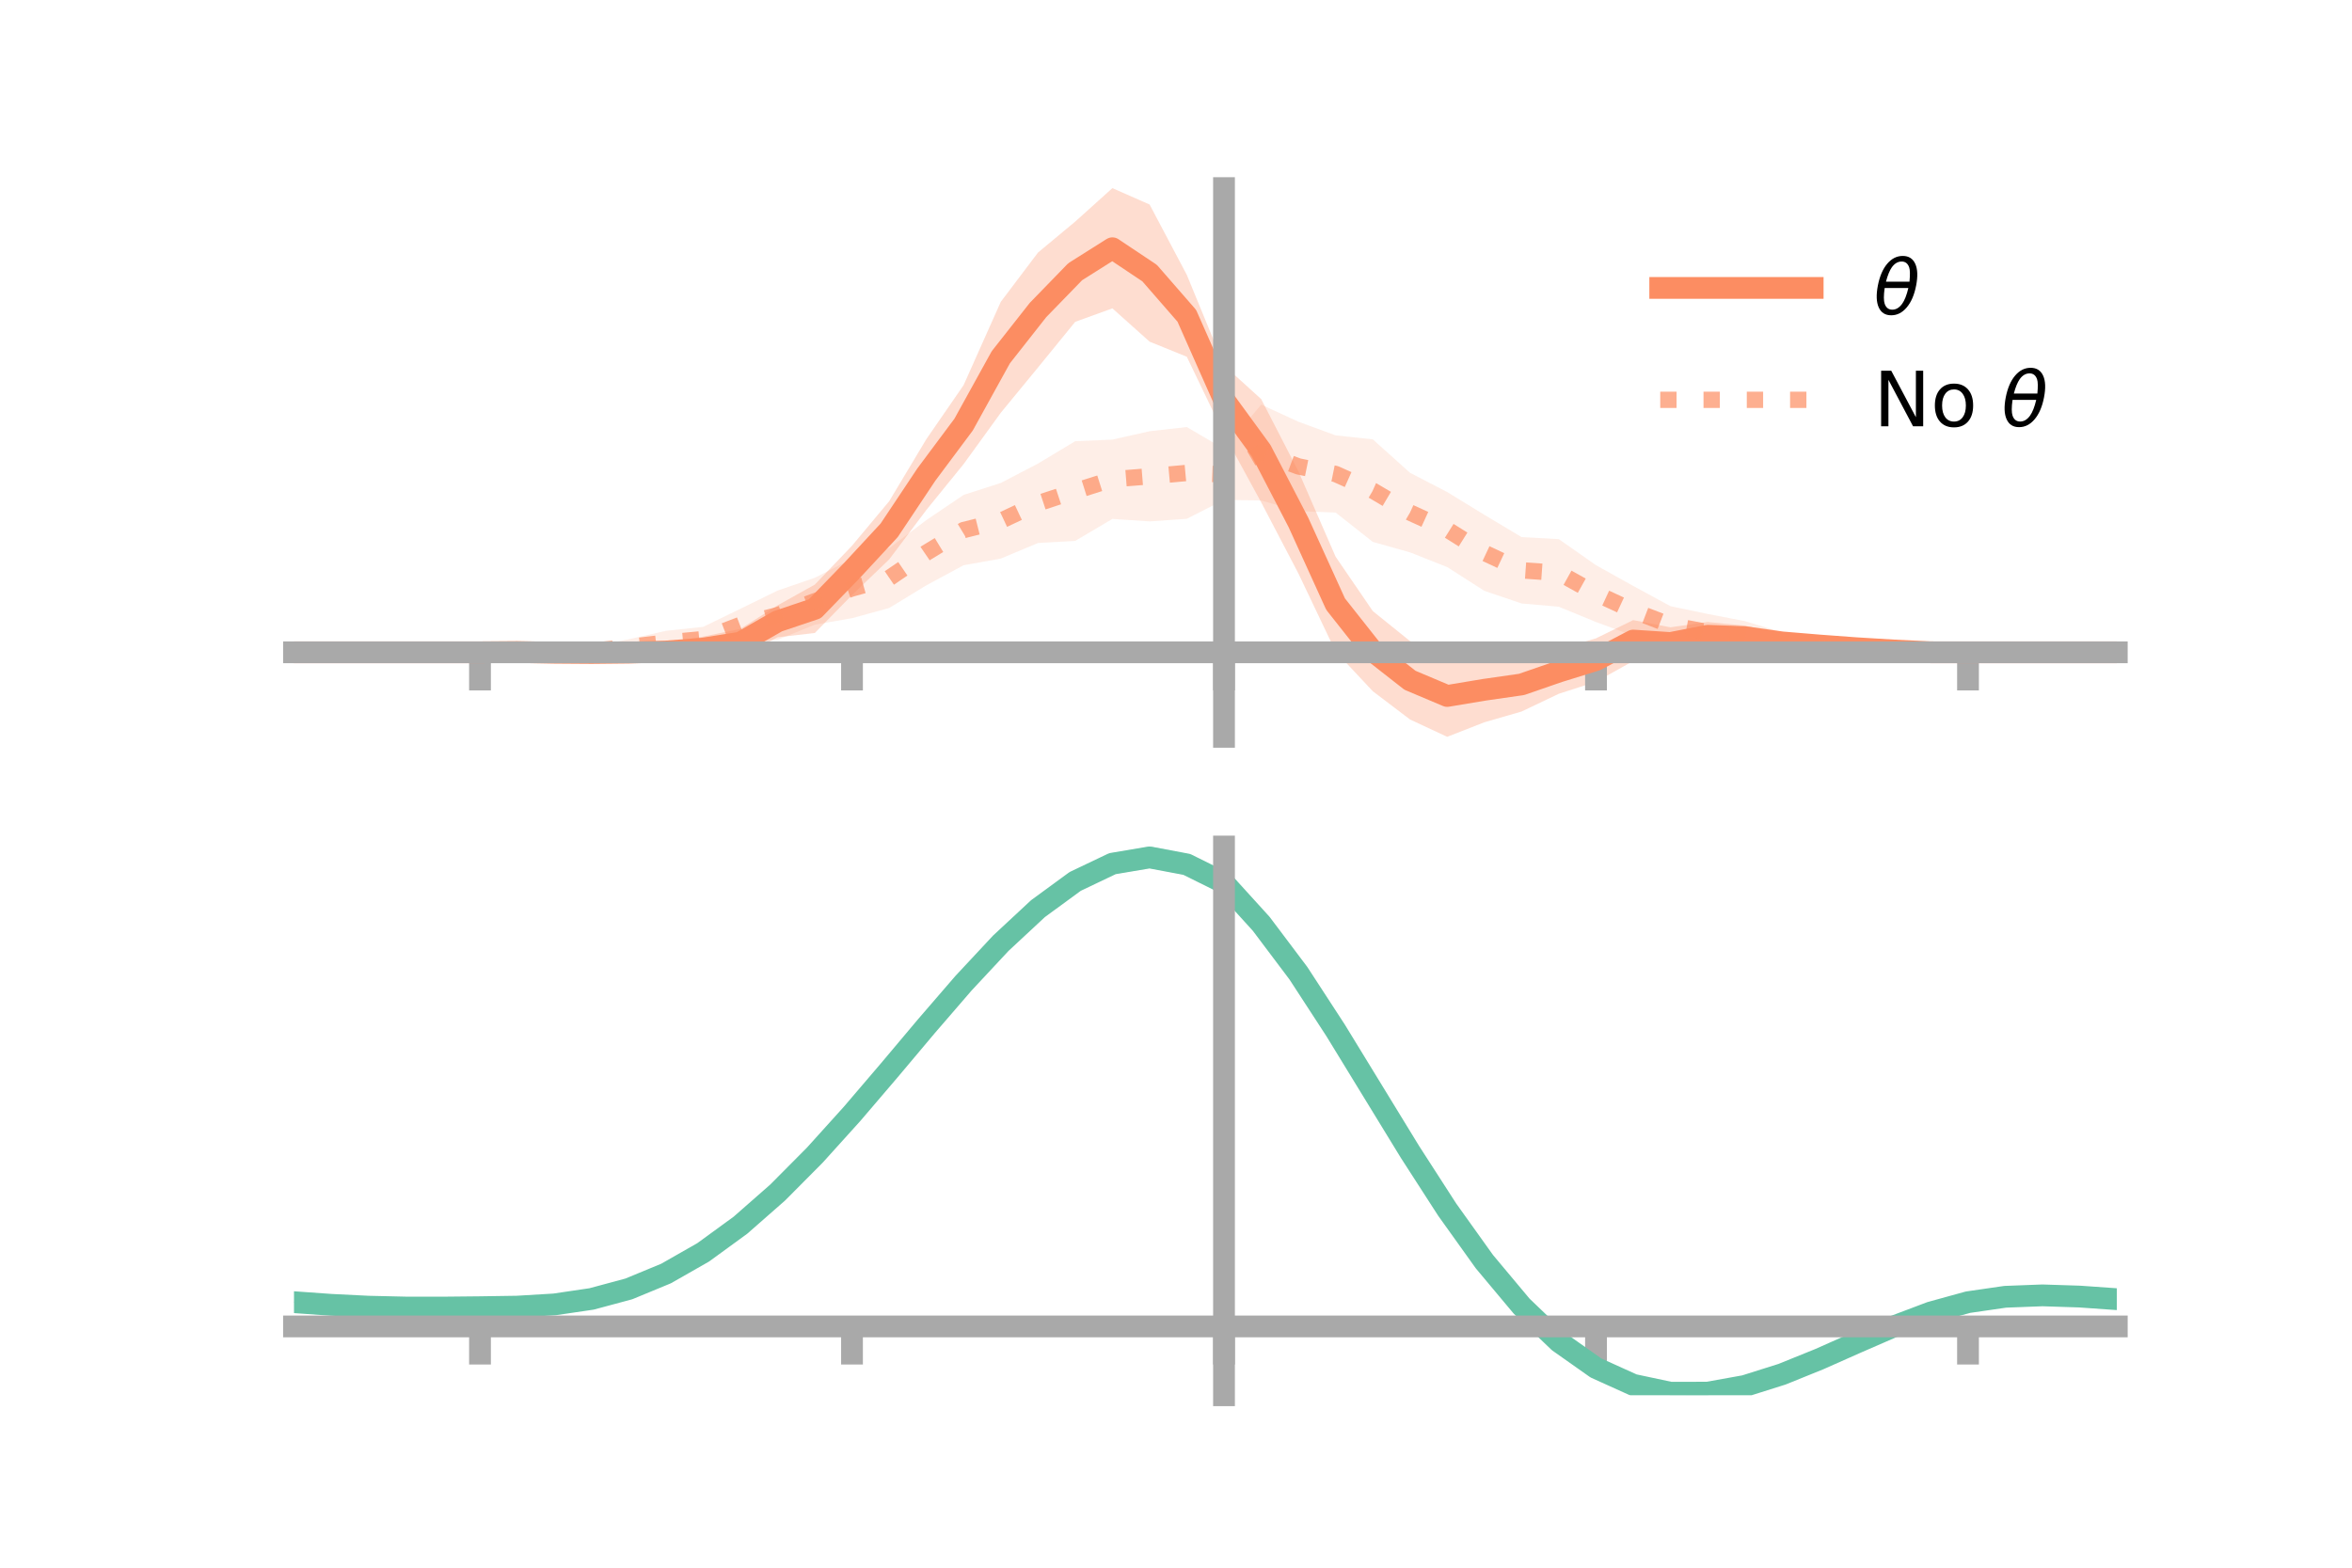 <?xml version="1.0" encoding="utf-8" standalone="no"?>
<!DOCTYPE svg PUBLIC "-//W3C//DTD SVG 1.1//EN"
  "http://www.w3.org/Graphics/SVG/1.1/DTD/svg11.dtd">
<!-- Created with matplotlib (https://matplotlib.org/) -->
<svg height="144pt" version="1.1" viewBox="0 0 216 144" width="216pt" xmlns="http://www.w3.org/2000/svg" xmlns:xlink="http://www.w3.org/1999/xlink">
 <defs>
  <style type="text/css">*{stroke-linecap:butt;stroke-linejoin:round;}</style>
 </defs>
 <g id="figure_1">
  <g id="patch_1">
   <path d="M 0 144 
L 216 144 
L 216 0 
L 0 0 
z
" style="fill:none;"/>
  </g>
  <g id="axes_1">
   <g id="patch_2">
    <path d="M 27 67.68 
L 194.4 67.68 
L 194.4 17.28 
L 27 17.28 
z
" style="fill:none;"/>
   </g>
   <g id="PolyCollection_1">
    <path clip-path="url(#p95e4d67b34)" d="M 27 59.918 
L 27 59.918 
L 30.416 59.918 
L 33.833 59.918 
L 37.249 59.918 
L 40.665 59.918 
L 44.082 59.918 
L 47.498 59.751 
L 50.914 59.763 
L 54.331 59.618 
L 57.747 59.478 
L 61.163 59.078 
L 64.58 58.473 
L 67.996 57.763 
L 71.412 55.604 
L 74.829 53.699 
L 78.245 50.129 
L 81.661 46.037 
L 85.078 40.331 
L 88.494 35.378 
L 91.91 27.723 
L 95.327 23.197 
L 98.743 20.355 
L 102.159 17.28 
L 105.576 18.787 
L 108.992 25.246 
L 112.408 33.559 
L 115.824 36.66 
L 119.241 43.291 
L 122.657 51.135 
L 126.073 56.131 
L 129.49 58.886 
L 132.906 60.175 
L 136.322 60.374 
L 139.739 60.381 
L 143.155 59.645 
L 146.571 58.635 
L 149.988 56.958 
L 153.404 57.621 
L 156.82 57.136 
L 160.237 57.467 
L 163.653 58.229 
L 167.069 58.698 
L 170.486 59.07 
L 173.902 59.476 
L 177.318 59.809 
L 180.735 59.918 
L 184.151 59.918 
L 187.567 59.918 
L 190.984 59.918 
L 194.4 59.918 
L 194.4 59.918 
L 194.4 59.918 
L 190.984 59.918 
L 187.567 59.918 
L 184.151 59.918 
L 180.735 59.918 
L 177.318 60.024 
L 173.902 60.023 
L 170.486 60.016 
L 167.069 59.884 
L 163.653 59.786 
L 160.237 59.582 
L 156.82 59.661 
L 153.404 60.512 
L 149.988 60.719 
L 146.571 62.625 
L 143.155 63.728 
L 139.739 65.356 
L 136.322 66.344 
L 132.906 67.68 
L 129.49 66.087 
L 126.073 63.493 
L 122.657 59.847 
L 119.241 52.676 
L 115.824 46.143 
L 112.408 39.876 
L 108.992 32.769 
L 105.576 31.383 
L 102.159 28.325 
L 98.743 29.562 
L 95.327 33.755 
L 91.91 37.913 
L 88.494 42.631 
L 85.078 46.836 
L 81.661 51.384 
L 78.245 54.661 
L 74.829 58.144 
L 71.412 58.537 
L 67.996 60.301 
L 64.58 60.677 
L 61.163 60.613 
L 57.747 60.412 
L 54.331 60.342 
L 50.914 60.149 
L 47.498 60.034 
L 44.082 59.918 
L 40.665 59.918 
L 37.249 59.918 
L 33.833 59.918 
L 30.416 59.918 
L 27 59.918 
z
" style="fill:#fc8d62;fill-opacity:0.3;"/>
   </g>
   <g id="PolyCollection_2">
    <path clip-path="url(#p95e4d67b34)" d="M 27 59.918 
L 27 59.918 
L 30.416 59.918 
L 33.833 59.918 
L 37.249 59.918 
L 40.665 59.918 
L 44.082 59.918 
L 47.498 59.857 
L 50.914 59.616 
L 54.331 59.422 
L 57.747 58.718 
L 61.163 57.944 
L 64.58 57.579 
L 67.996 55.92 
L 71.412 54.247 
L 74.829 53.072 
L 78.245 51.325 
L 81.661 50.35 
L 85.078 47.771 
L 88.494 45.46 
L 91.91 44.361 
L 95.327 42.581 
L 98.743 40.525 
L 102.159 40.381 
L 105.576 39.611 
L 108.992 39.226 
L 112.408 41.233 
L 115.824 37.165 
L 119.241 38.737 
L 122.657 39.991 
L 126.073 40.357 
L 129.49 43.426 
L 132.906 45.198 
L 136.322 47.29 
L 139.739 49.337 
L 143.155 49.522 
L 146.571 51.915 
L 149.988 53.82 
L 153.404 55.678 
L 156.82 56.393 
L 160.237 57.05 
L 163.653 58.082 
L 167.069 58.921 
L 170.486 59.304 
L 173.902 59.519 
L 177.318 59.873 
L 180.735 59.918 
L 184.151 59.918 
L 187.567 59.918 
L 190.984 59.918 
L 194.4 59.918 
L 194.4 59.918 
L 194.4 59.918 
L 190.984 59.918 
L 187.567 59.918 
L 184.151 59.918 
L 180.735 59.918 
L 177.318 59.971 
L 173.902 60.131 
L 170.486 60.158 
L 167.069 60.264 
L 163.653 60.2 
L 160.237 59.749 
L 156.82 59.734 
L 153.404 59.16 
L 149.988 58.396 
L 146.571 57.135 
L 143.155 55.731 
L 139.739 55.432 
L 136.322 54.274 
L 132.906 52.088 
L 129.49 50.737 
L 126.073 49.776 
L 122.657 47.08 
L 119.241 46.95 
L 115.824 45.973 
L 112.408 45.911 
L 108.992 47.655 
L 105.576 47.893 
L 102.159 47.664 
L 98.743 49.686 
L 95.327 49.877 
L 91.91 51.309 
L 88.494 51.921 
L 85.078 53.763 
L 81.661 55.847 
L 78.245 56.783 
L 74.829 57.382 
L 71.412 58.769 
L 67.996 58.878 
L 64.58 59.835 
L 61.163 60.102 
L 57.747 60.149 
L 54.331 60.158 
L 50.914 60.094 
L 47.498 59.964 
L 44.082 59.918 
L 40.665 59.918 
L 37.249 59.918 
L 33.833 59.918 
L 30.416 59.918 
L 27 59.918 
z
" style="fill:#fc8d62;fill-opacity:0.15;"/>
   </g>
   <g id="matplotlib.axis_1">
    <g id="xtick_1">
     <g id="line2d_1">
      <defs>
       <path d="M 0 0 
L 0 3.5 
" id="mc062738695" style="stroke:#a9a9a9;stroke-width:2;"/>
      </defs>
      <g>
       <use style="fill:#a9a9a9;stroke:#a9a9a9;stroke-width:2;" x="44.082" xlink:href="#mc062738695" y="59.918"/>
      </g>
     </g>
    </g>
    <g id="xtick_2">
     <g id="line2d_2">
      <g>
       <use style="fill:#a9a9a9;stroke:#a9a9a9;stroke-width:2;" x="78.245" xlink:href="#mc062738695" y="59.918"/>
      </g>
     </g>
    </g>
    <g id="xtick_3">
     <g id="line2d_3">
      <g>
       <use style="fill:#a9a9a9;stroke:#a9a9a9;stroke-width:2;" x="112.408" xlink:href="#mc062738695" y="59.918"/>
      </g>
     </g>
    </g>
    <g id="xtick_4">
     <g id="line2d_4">
      <g>
       <use style="fill:#a9a9a9;stroke:#a9a9a9;stroke-width:2;" x="146.571" xlink:href="#mc062738695" y="59.918"/>
      </g>
     </g>
    </g>
    <g id="xtick_5">
     <g id="line2d_5">
      <g>
       <use style="fill:#a9a9a9;stroke:#a9a9a9;stroke-width:2;" x="180.735" xlink:href="#mc062738695" y="59.918"/>
      </g>
     </g>
    </g>
   </g>
   <g id="matplotlib.axis_2"/>
   <g id="line2d_6">
    <path clip-path="url(#p95e4d67b34)" d="M 27 59.918 
L 30.416 59.918 
L 33.833 59.918 
L 37.249 59.918 
L 40.665 59.918 
L 44.082 59.918 
L 47.498 59.892 
L 50.914 59.956 
L 54.331 59.98 
L 57.747 59.945 
L 61.163 59.845 
L 64.58 59.575 
L 67.996 59.032 
L 71.412 57.071 
L 74.829 55.921 
L 78.245 52.395 
L 81.661 48.71 
L 85.078 43.583 
L 88.494 39.004 
L 91.91 32.818 
L 95.327 28.476 
L 98.743 24.958 
L 102.159 22.803 
L 105.576 25.085 
L 108.992 29.007 
L 112.408 36.718 
L 115.824 41.401 
L 119.241 47.983 
L 122.657 55.491 
L 126.073 59.812 
L 129.49 62.487 
L 132.906 63.928 
L 136.322 63.359 
L 139.739 62.868 
L 143.155 61.687 
L 146.571 60.63 
L 149.988 58.839 
L 153.404 59.066 
L 156.82 58.399 
L 160.237 58.525 
L 163.653 59.007 
L 167.069 59.291 
L 170.486 59.543 
L 173.902 59.749 
L 177.318 59.916 
L 180.735 59.918 
L 184.151 59.918 
L 187.567 59.918 
L 190.984 59.918 
L 194.4 59.918 
" style="fill:none;stroke:#fc8d62;stroke-linecap:square;stroke-width:2;"/>
   </g>
   <g id="line2d_7">
    <path clip-path="url(#p95e4d67b34)" d="M 27 59.918 
L 30.416 59.918 
L 33.833 59.918 
L 37.249 59.918 
L 40.665 59.918 
L 44.082 59.918 
L 47.498 59.911 
L 50.914 59.855 
L 54.331 59.79 
L 57.747 59.433 
L 61.163 59.023 
L 64.58 58.707 
L 67.996 57.399 
L 71.412 56.508 
L 74.829 55.227 
L 78.245 54.054 
L 81.661 53.099 
L 85.078 50.767 
L 88.494 48.69 
L 91.91 47.835 
L 95.327 46.229 
L 98.743 45.105 
L 102.159 44.023 
L 105.576 43.752 
L 108.992 43.441 
L 112.408 43.572 
L 115.824 41.569 
L 119.241 42.843 
L 122.657 43.536 
L 126.073 45.066 
L 129.49 47.082 
L 132.906 48.643 
L 136.322 50.782 
L 139.739 52.385 
L 143.155 52.627 
L 146.571 54.525 
L 149.988 56.108 
L 153.404 57.419 
L 156.82 58.064 
L 160.237 58.4 
L 163.653 59.141 
L 167.069 59.592 
L 170.486 59.731 
L 173.902 59.825 
L 177.318 59.922 
L 180.735 59.918 
L 184.151 59.918 
L 187.567 59.918 
L 190.984 59.918 
L 194.4 59.918 
" style="fill:none;stroke:#fc8d62;stroke-dasharray:1.5,2.475;stroke-dashoffset:0;stroke-opacity:0.7;stroke-width:1.5;"/>
   </g>
   <g id="patch_3">
    <path d="M 112.408 67.68 
L 112.408 17.28 
" style="fill:none;stroke:#a9a9a9;stroke-linecap:square;stroke-linejoin:miter;stroke-width:2;"/>
   </g>
   <g id="patch_4">
    <path d="M 194.4 67.68 
L 194.4 17.28 
" style="fill:none;"/>
   </g>
   <g id="patch_5">
    <path d="M 27 59.918 
L 194.4 59.918 
" style="fill:none;stroke:#a9a9a9;stroke-linecap:square;stroke-linejoin:miter;stroke-width:2;"/>
   </g>
   <g id="patch_6">
    <path d="M 27 17.28 
L 194.4 17.28 
" style="fill:none;"/>
   </g>
   <g id="legend_1">
    <g id="line2d_8">
     <path d="M 152.47 26.449 
L 166.47 26.449 
" style="fill:none;stroke:#fc8d62;stroke-linecap:square;stroke-width:2;"/>
    </g>
    <g id="line2d_9"/>
    <g id="text_1">
     <!-- $\theta$ -->
     <g transform="translate(172.07 28.899)scale(0.07 -0.07)">
      <defs>
       <path d="M 45.516 34.672 
L 14.453 34.672 
Q 12.359 20.062 14.5 13.875 
Q 17.188 6.25 24.469 6.25 
Q 31.781 6.25 37.359 13.922 
Q 42.234 20.656 45.516 34.672 
z
M 47.016 42.969 
Q 48.344 56.844 46.625 61.719 
Q 43.953 69.438 36.766 69.438 
Q 29.297 69.438 23.828 61.812 
Q 19.531 55.672 16.156 42.969 
z
M 38.188 76.766 
Q 49.906 76.766 54.594 66.406 
Q 59.281 56.109 55.719 37.844 
Q 52.203 19.625 43.453 9.281 
Q 34.766 -1.125 23.047 -1.125 
Q 11.281 -1.125 6.641 9.281 
Q 2 19.625 5.516 37.844 
Q 9.078 56.109 17.719 66.406 
Q 26.422 76.766 38.188 76.766 
z
" id="DejaVuSans-Oblique-952"/>
      </defs>
      <use transform="translate(0 0.234)" xlink:href="#DejaVuSans-Oblique-952"/>
     </g>
    </g>
    <g id="line2d_10">
     <path d="M 152.47 36.724 
L 166.47 36.724 
" style="fill:none;stroke:#fc8d62;stroke-dasharray:1.5,2.475;stroke-dashoffset:0;stroke-opacity:0.7;stroke-width:1.5;"/>
    </g>
    <g id="line2d_11"/>
    <g id="text_2">
     <!-- No $\theta$ -->
     <g transform="translate(172.07 39.174)scale(0.07 -0.07)">
      <defs>
       <path d="M 9.812 72.906 
L 23.094 72.906 
L 55.422 11.922 
L 55.422 72.906 
L 64.984 72.906 
L 64.984 0 
L 51.703 0 
L 19.391 60.984 
L 19.391 0 
L 9.812 0 
z
" id="DejaVuSans-78"/>
       <path d="M 30.609 48.391 
Q 23.391 48.391 19.188 42.75 
Q 14.984 37.109 14.984 27.297 
Q 14.984 17.484 19.156 11.844 
Q 23.344 6.203 30.609 6.203 
Q 37.797 6.203 41.984 11.859 
Q 46.188 17.531 46.188 27.297 
Q 46.188 37.016 41.984 42.703 
Q 37.797 48.391 30.609 48.391 
z
M 30.609 56 
Q 42.328 56 49.016 48.375 
Q 55.719 40.766 55.719 27.297 
Q 55.719 13.875 49.016 6.219 
Q 42.328 -1.422 30.609 -1.422 
Q 18.844 -1.422 12.172 6.219 
Q 5.516 13.875 5.516 27.297 
Q 5.516 40.766 12.172 48.375 
Q 18.844 56 30.609 56 
z
" id="DejaVuSans-111"/>
       <path id="DejaVuSans-32"/>
      </defs>
      <use transform="translate(0 0.234)" xlink:href="#DejaVuSans-78"/>
      <use transform="translate(74.805 0.234)" xlink:href="#DejaVuSans-111"/>
      <use transform="translate(135.986 0.234)" xlink:href="#DejaVuSans-32"/>
      <use transform="translate(167.773 0.234)" xlink:href="#DejaVuSans-Oblique-952"/>
     </g>
    </g>
   </g>
  </g>
  <g id="axes_2">
   <g id="patch_7">
    <path d="M 27 128.16 
L 194.4 128.16 
L 194.4 77.76 
L 27 77.76 
z
" style="fill:none;"/>
   </g>
   <g id="PolyCollection_3">
    <path clip-path="url(#pc2c6458e83)" d="M 27 119.66 
L 27 119.564 
L 30.416 119.818 
L 33.833 119.993 
L 37.249 120.071 
L 40.665 120.066 
L 44.082 120.024 
L 47.498 119.964 
L 50.914 119.753 
L 54.331 119.24 
L 57.747 118.307 
L 61.163 116.869 
L 64.58 114.878 
L 67.996 112.33 
L 71.412 109.259 
L 74.829 105.733 
L 78.245 101.856 
L 81.661 97.76 
L 85.078 93.6 
L 88.494 89.553 
L 91.91 85.808 
L 95.327 82.56 
L 98.743 80.009 
L 102.159 78.348 
L 105.576 77.76 
L 108.992 78.416 
L 112.408 80.144 
L 115.824 83.959 
L 119.241 88.572 
L 122.657 93.907 
L 126.073 99.587 
L 129.49 105.273 
L 132.906 110.671 
L 136.322 115.54 
L 139.739 119.699 
L 143.155 123.024 
L 146.571 125.451 
L 149.988 126.989 
L 153.404 127.701 
L 156.82 127.686 
L 160.237 127.073 
L 163.653 126.008 
L 167.069 124.651 
L 170.486 123.165 
L 173.902 121.714 
L 177.318 120.453 
L 180.735 119.529 
L 184.151 119.042 
L 187.567 118.915 
L 190.984 119.031 
L 194.4 119.278 
L 194.4 119.393 
L 194.4 119.393 
L 190.984 119.162 
L 187.567 119.058 
L 184.151 119.193 
L 180.735 119.696 
L 177.318 120.658 
L 173.902 121.978 
L 170.486 123.498 
L 167.069 125.048 
L 163.653 126.454 
L 160.237 127.545 
L 156.82 128.16 
L 153.404 128.155 
L 149.988 127.414 
L 146.571 125.863 
L 143.155 123.469 
L 139.739 120.244 
L 136.322 116.236 
L 132.906 111.551 
L 129.49 106.353 
L 126.073 100.87 
L 122.657 95.382 
L 119.241 90.22 
L 115.824 85.752 
L 112.408 82.045 
L 108.992 80.385 
L 105.576 79.752 
L 102.159 80.318 
L 98.743 81.915 
L 95.327 84.363 
L 91.91 87.474 
L 88.494 91.055 
L 85.078 94.92 
L 81.661 98.886 
L 78.245 102.788 
L 74.829 106.478 
L 71.412 109.833 
L 67.996 112.758 
L 64.58 115.189 
L 61.163 117.095 
L 57.747 118.481 
L 54.331 119.385 
L 50.914 119.88 
L 47.498 120.077 
L 44.082 120.122 
L 40.665 120.147 
L 37.249 120.136 
L 33.833 120.055 
L 30.416 119.893 
L 27 119.66 
z
" style="fill:#66c2a5;fill-opacity:0.3;"/>
   </g>
   <g id="matplotlib.axis_3">
    <g id="xtick_6">
     <g id="line2d_12">
      <g>
       <use style="fill:#a9a9a9;stroke:#a9a9a9;stroke-width:2;" x="44.082" xlink:href="#mc062738695" y="121.84"/>
      </g>
     </g>
    </g>
    <g id="xtick_7">
     <g id="line2d_13">
      <g>
       <use style="fill:#a9a9a9;stroke:#a9a9a9;stroke-width:2;" x="78.245" xlink:href="#mc062738695" y="121.84"/>
      </g>
     </g>
    </g>
    <g id="xtick_8">
     <g id="line2d_14">
      <g>
       <use style="fill:#a9a9a9;stroke:#a9a9a9;stroke-width:2;" x="112.408" xlink:href="#mc062738695" y="121.84"/>
      </g>
     </g>
    </g>
    <g id="xtick_9">
     <g id="line2d_15">
      <g>
       <use style="fill:#a9a9a9;stroke:#a9a9a9;stroke-width:2;" x="146.571" xlink:href="#mc062738695" y="121.84"/>
      </g>
     </g>
    </g>
    <g id="xtick_10">
     <g id="line2d_16">
      <g>
       <use style="fill:#a9a9a9;stroke:#a9a9a9;stroke-width:2;" x="180.735" xlink:href="#mc062738695" y="121.84"/>
      </g>
     </g>
    </g>
   </g>
   <g id="matplotlib.axis_4"/>
   <g id="line2d_17">
    <path clip-path="url(#pc2c6458e83)" d="M 27 119.612 
L 30.416 119.855 
L 33.833 120.024 
L 37.249 120.103 
L 40.665 120.107 
L 44.082 120.073 
L 47.498 120.021 
L 50.914 119.817 
L 54.331 119.313 
L 57.747 118.394 
L 61.163 116.982 
L 64.58 115.034 
L 67.996 112.544 
L 71.412 109.546 
L 74.829 106.106 
L 78.245 102.322 
L 81.661 98.323 
L 85.078 94.26 
L 88.494 90.304 
L 91.91 86.641 
L 95.327 83.462 
L 98.743 80.962 
L 102.159 79.333 
L 105.576 78.756 
L 108.992 79.4 
L 112.408 81.094 
L 115.824 84.856 
L 119.241 89.396 
L 122.657 94.644 
L 126.073 100.228 
L 129.49 105.813 
L 132.906 111.111 
L 136.322 115.888 
L 139.739 119.972 
L 143.155 123.247 
L 146.571 125.657 
L 149.988 127.202 
L 153.404 127.928 
L 156.82 127.923 
L 160.237 127.309 
L 163.653 126.231 
L 167.069 124.849 
L 170.486 123.332 
L 173.902 121.846 
L 177.318 120.555 
L 180.735 119.613 
L 184.151 119.117 
L 187.567 118.986 
L 190.984 119.096 
L 194.4 119.336 
" style="fill:none;stroke:#66c2a5;stroke-linecap:square;stroke-width:2;"/>
   </g>
   <g id="patch_8">
    <path d="M 112.408 128.16 
L 112.408 77.76 
" style="fill:none;stroke:#a9a9a9;stroke-linecap:square;stroke-linejoin:miter;stroke-width:2;"/>
   </g>
   <g id="patch_9">
    <path d="M 194.4 128.16 
L 194.4 77.76 
" style="fill:none;"/>
   </g>
   <g id="patch_10">
    <path d="M 27 121.84 
L 194.4 121.84 
" style="fill:none;stroke:#a9a9a9;stroke-linecap:square;stroke-linejoin:miter;stroke-width:2;"/>
   </g>
   <g id="patch_11">
    <path d="M 27 77.76 
L 194.4 77.76 
" style="fill:none;"/>
   </g>
  </g>
 </g>
 <defs>
  <clipPath id="p95e4d67b34">
   <rect height="50.4" width="167.4" x="27" y="17.28"/>
  </clipPath>
  <clipPath id="pc2c6458e83">
   <rect height="50.4" width="167.4" x="27" y="77.76"/>
  </clipPath>
 </defs>
</svg>
